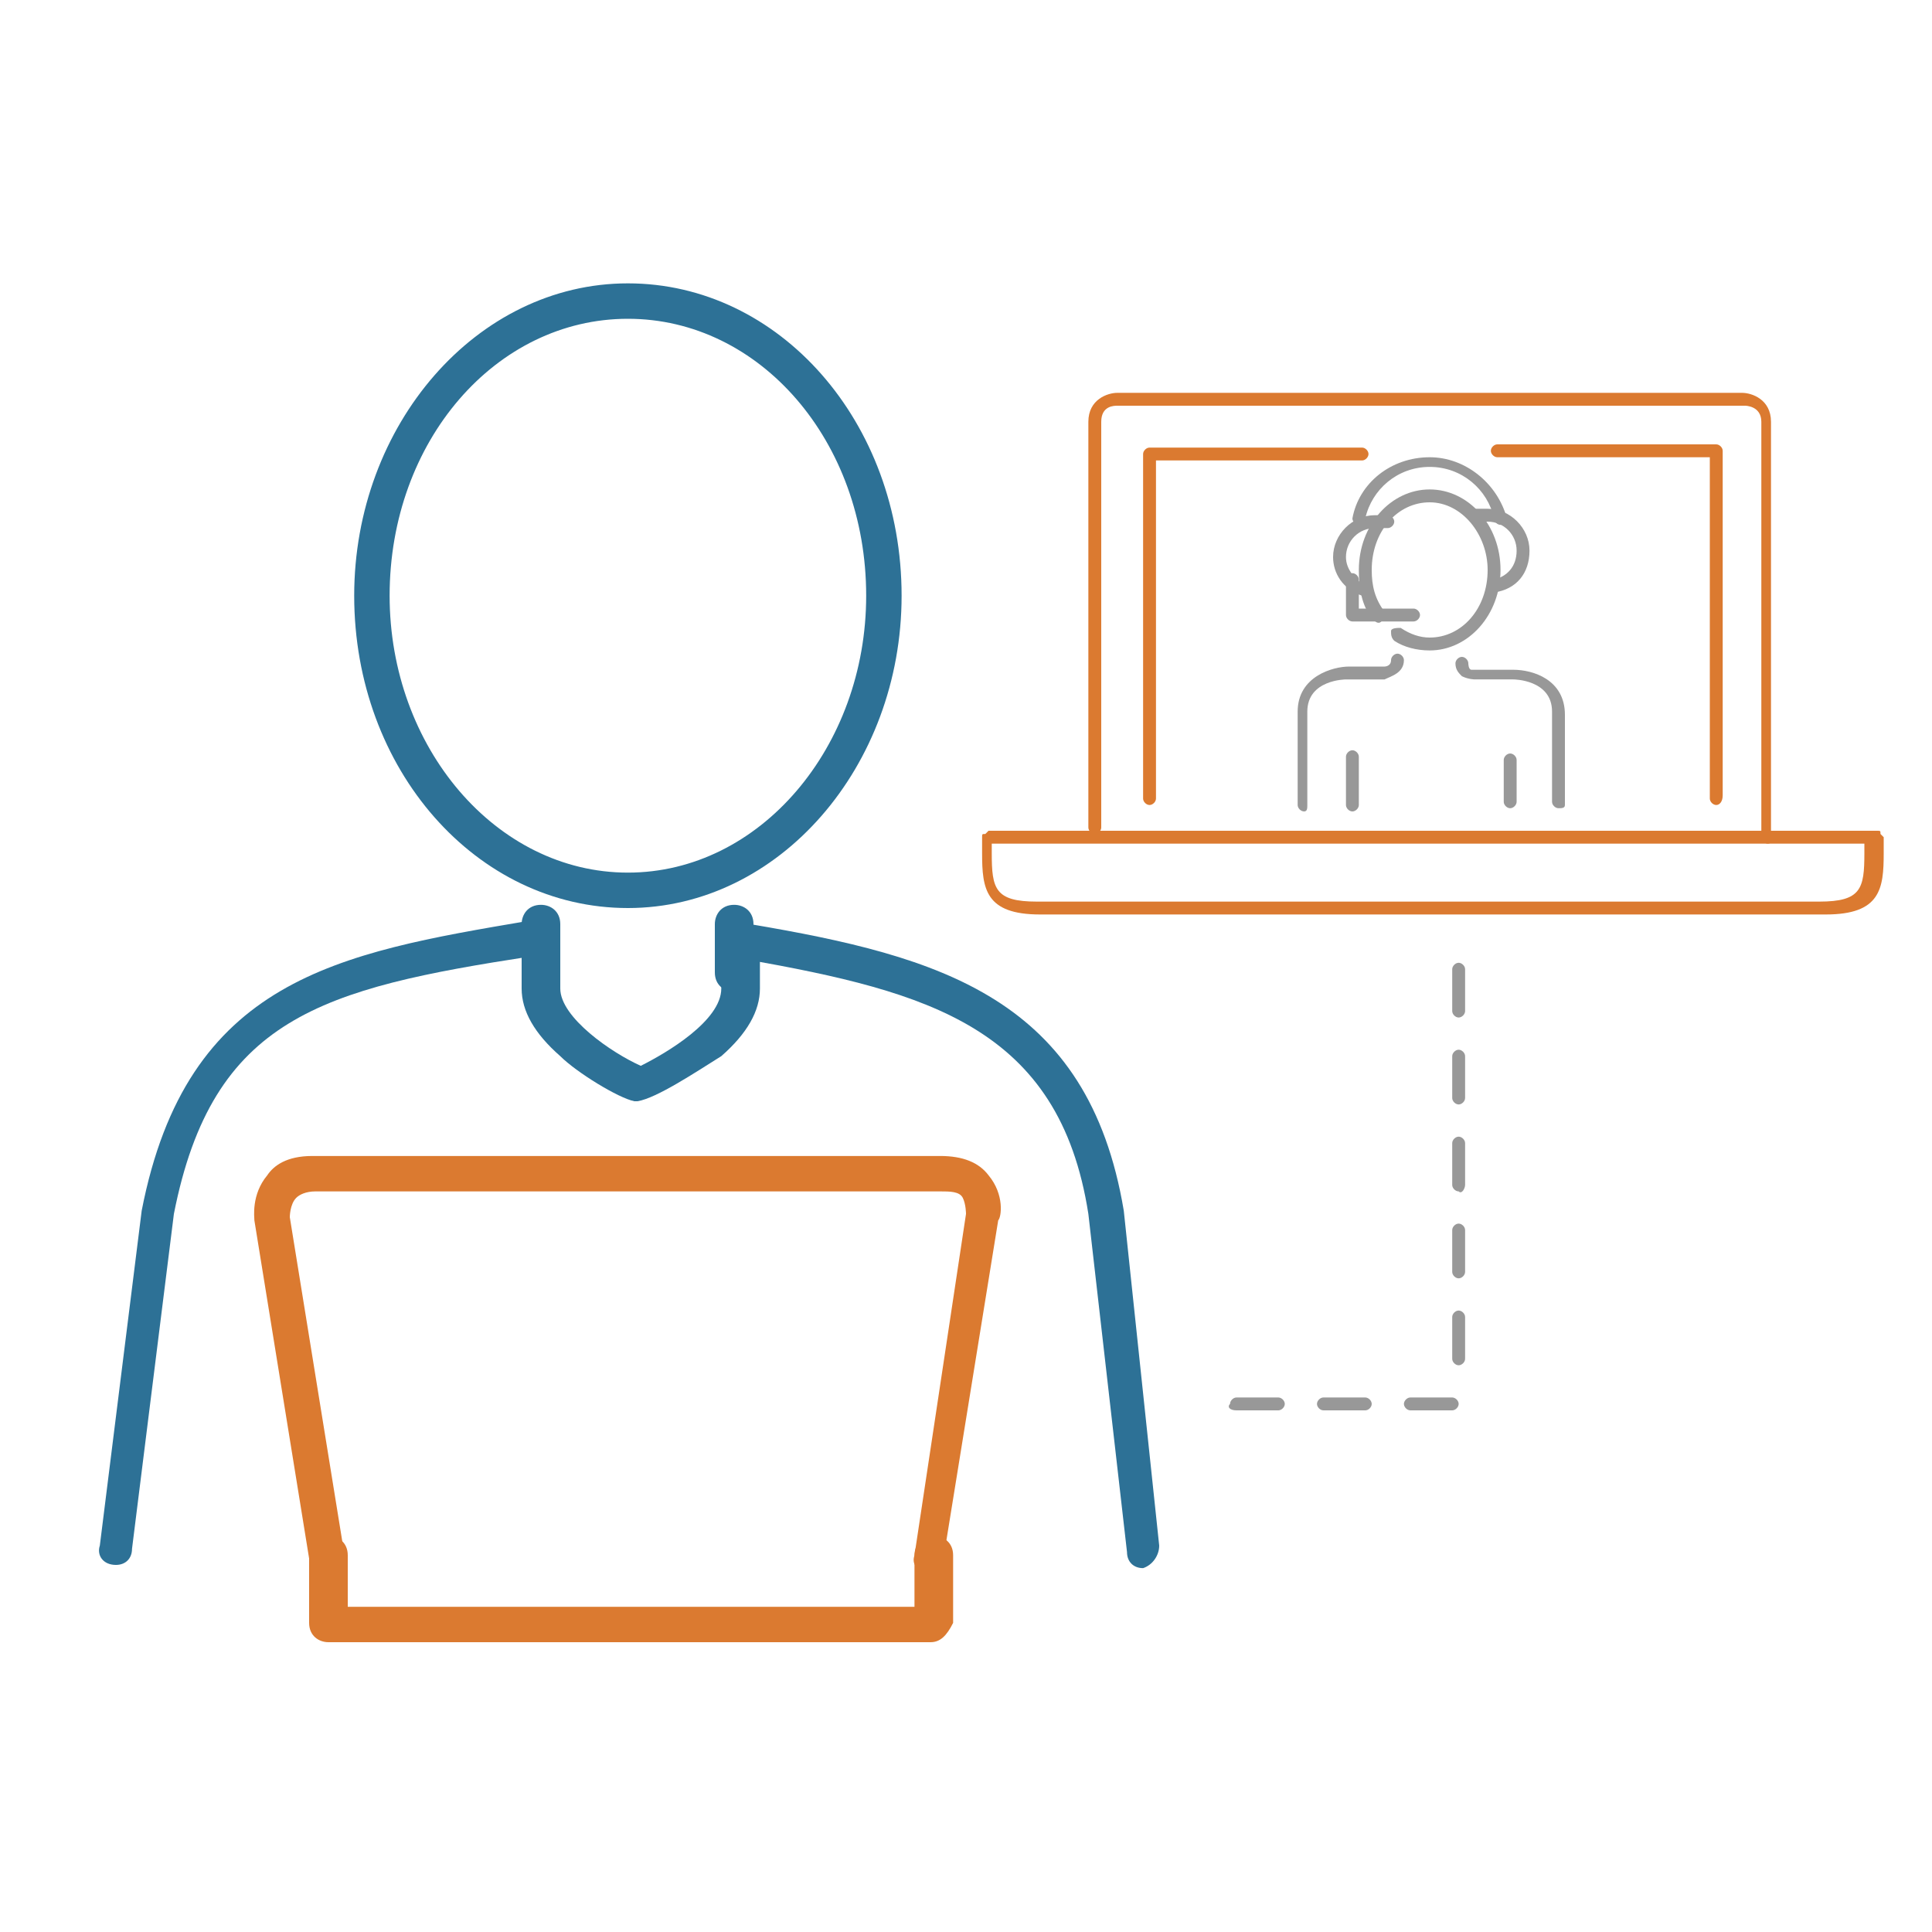 <svg width="60" height="60" xmlns="http://www.w3.org/2000/svg" viewBox="0 0 60 60">
<g>
  <g>
	<g>
	  <g>
		<path d="M56,28.4c-3.7,0-23.5,0-23.7,0c-1.7,0-1.8-0.8-1.8-1.9c0-0.1,0-0.2,0-0.5c0-0.1,0-0.1,0.1-0.1
			c0,0,0.1-0.1,0.1-0.1h0l27.6,0c0.1,0,0.1,0,0.1,0.1c0,0,0.1,0.1,0.1,0.1c0,0.2,0,0.4,0,0.5c0,1.1-0.1,1.9-1.8,1.9
			C56.5,28.4,56.3,28.4,56,28.4z M30.8,26.2c0,0.1,0,0.2,0,0.3c0,1.1,0.1,1.5,1.4,1.5c0.3,0,23.9,0,24.3,0c1.3,0,1.4-0.4,1.4-1.5
			c0-0.1,0-0.1,0-0.3L30.8,26.2z" style="fill:#DB7A30;"></path>
	  </g>
	</g>
	<path d="M54.9,26.2c-0.1,0-0.2-0.1-0.2-0.2V13.1c0-0.5-0.5-0.5-0.5-0.5H34.7c-0.1,0-0.5,0-0.5,0.5v12.6
	c0,0.1-0.1,0.2-0.2,0.2c-0.1,0-0.2-0.1-0.2-0.2V13.1c0-0.7,0.6-0.9,0.9-0.9h19.4c0.3,0,0.9,0.2,0.9,0.9V26
	C55.1,26.1,55,26.2,54.9,26.2z" style="fill:#DB7A30;"></path>
	<path d="M35.7,25c-0.1,0-0.2-0.1-0.2-0.2V14.1c0-0.1,0.1-0.2,0.2-0.2h6.6c0.1,0,0.2,0.1,0.2,0.2
	c0,0.1-0.1,0.2-0.2,0.2h-6.4v10.5C35.9,24.9,35.8,25,35.7,25z" style="fill:#DB7A30;"></path>
	<path class="st1" d="M53.3,25c-0.1,0-0.2-0.1-0.2-0.2V14.2h-6.6c-0.1,0-0.2-0.1-0.2-0.2c0-0.1,0.1-0.2,0.2-0.2h6.8
	c0.1,0,0.2,0.1,0.2,0.2v10.7C53.5,24.9,53.4,25,53.3,25z" style="fill:#DB7A30;"></path>
  </g>
  <g>
	<g>
	  <path d="M42,25.2c-0.1,0-0.2-0.1-0.2-0.2v-1.5c0-0.1,0.1-0.2,0.2-0.2c0.1,0,0.2,0.1,0.2,0.2V25
		C42.2,25.1,42.1,25.2,42,25.2z" style="fill:#989898;"></path>
	  <path d="M40.5,25.2c-0.1,0-0.2-0.1-0.2-0.2v-2.9c0-1.1,1.1-1.4,1.6-1.4H43c0,0,0.2,0,0.2-0.2c0-0.1,0.1-0.2,0.2-0.2
		c0.1,0,0.2,0.1,0.2,0.2c0,0.4-0.4,0.5-0.6,0.6l-1.2,0c0,0-1.2,0-1.2,1V25C40.6,25.1,40.6,25.2,40.5,25.2z" style="fill:#989898;"></path>
	  <path d="M46.9,25.1c-0.1,0-0.2-0.1-0.2-0.2v-1.3c0-0.1,0.1-0.2,0.2-0.2c0.1,0,0.2,0.1,0.2,0.2v1.3
		C47.1,25,47,25.1,46.9,25.1z" style="fill:#989898;"></path>
	  <path d="M48.4,25.1c-0.1,0-0.2-0.1-0.2-0.2v-2.8c0-1-1.2-1-1.2-1h-1.2c0,0-0.2,0-0.4-0.1c-0.1-0.1-0.2-0.2-0.2-0.4
		c0-0.1,0.1-0.2,0.2-0.2c0,0,0,0,0,0c0.1,0,0.2,0.1,0.2,0.2c0,0,0,0.2,0.1,0.2H47c0.6,0,1.6,0.3,1.6,1.4v2.8
		C48.6,25.1,48.5,25.1,48.4,25.1z" style="fill:#989898;"></path>
	</g>
	<path d="M44.4,20.2c-0.4,0-0.8-0.1-1.1-0.3c-0.1-0.1-0.1-0.2-0.1-0.3s0.2-0.1,0.3-0.1c0.3,0.2,0.6,0.3,0.9,0.3
	c1,0,1.8-0.9,1.8-2.1c0-1.1-0.8-2.1-1.8-2.1c-1,0-1.8,0.9-1.8,2.1c0,0.5,0.1,0.9,0.4,1.3c0.1,0.1,0,0.2-0.1,0.3
	c-0.1,0.1-0.2,0-0.3-0.1c-0.3-0.4-0.4-0.9-0.4-1.5c0-1.4,1-2.5,2.2-2.5c1.2,0,2.2,1.1,2.2,2.5C46.6,19.1,45.6,20.2,44.4,20.2z" style="fill:#989898;"></path>
	<g>
	  <path d="M42.4,18.5C42.4,18.5,42.4,18.4,42.4,18.5c-0.1,0-0.1,0-0.1,0c-0.6-0.2-0.9-0.7-0.9-1.2
		c0-0.7,0.6-1.3,1.3-1.3h0.4c0.1,0,0.2,0.1,0.2,0.2c0,0.1-0.1,0.2-0.2,0.2h-0.4c-0.5,0-0.9,0.4-0.9,0.9c0,0.4,0.3,0.7,0.6,0.9
		c0,0,0.1,0,0.1,0l0,0c0.1,0,0.2,0.1,0.1,0.2C42.6,18.4,42.5,18.5,42.4,18.5z" style="fill:#989898;"></path>
	  <path d="M46.4,18.4c-0.1,0-0.2-0.1-0.2-0.2c0-0.1,0-0.2,0.2-0.2c0.4-0.1,0.7-0.4,0.7-0.9c0-0.5-0.4-0.9-0.9-0.9h-0.4
		c-0.1,0-0.2-0.1-0.2-0.2c0-0.1,0.1-0.2,0.2-0.2h0.4c0.7,0,1.3,0.6,1.3,1.3C47.5,17.8,47.1,18.3,46.4,18.4
		C46.5,18.4,46.4,18.4,46.4,18.4z" style="fill:#989898;"></path>
	  <path d="M43.9,19.3H42c-0.1,0-0.2-0.1-0.2-0.2v-1.1c0-0.1,0.1-0.2,0.2-0.2c0.1,0,0.2,0.1,0.2,0.2v0.9h1.7
		c0.1,0,0.2,0.1,0.2,0.2S44,19.3,43.9,19.3z" style="fill:#989898;"></path>
	</g>
	<path d="M46.6,16.3c-0.1,0-0.2-0.1-0.2-0.2c-0.2-0.9-1-1.6-2-1.6c-1,0-1.8,0.7-2,1.6c0,0.1-0.1,0.2-0.2,0.2
	c-0.1,0-0.2-0.1-0.2-0.2c0.2-1.1,1.2-1.9,2.4-1.9c1.1,0,2.1,0.8,2.4,1.9C46.8,16.2,46.7,16.3,46.6,16.3
	C46.6,16.3,46.6,16.3,46.6,16.3z" style="fill:#989898;"></path>
  </g>
  <g>
	<path d="M28.9,51H10.2c-0.3,0-0.6-0.2-0.6-0.6v-2.1c0-0.3,0.2-0.6,0.6-0.6c0.3,0,0.6,0.2,0.6,0.6v1.6h17.6v-1.6
	c0-0.3,0.2-0.6,0.6-0.6c0.3,0,0.6,0.2,0.6,0.6v2.1C29.4,50.8,29.2,51,28.9,51z" style="fill:#DB7A30;"></path>
	<path d="M28.9,48.9C28.8,48.9,28.8,48.9,28.9,48.9c-0.4-0.1-0.6-0.3-0.5-0.6L30,37.7c0,0,0-0.3-0.1-0.5
	c-0.1-0.2-0.4-0.2-0.7-0.2c-1.3,0-18.6,0-19.4,0c-0.3,0-0.5,0.1-0.6,0.2C9,37.4,9,37.8,9,37.8l1.7,10.5c0,0.3-0.2,0.6-0.5,0.6
	c-0.3,0-0.6-0.2-0.6-0.5L7.9,37.9c0-0.1-0.1-0.8,0.4-1.4c0.2-0.3,0.6-0.6,1.4-0.6c0.8,0,18.2,0,19.5,0c0.7,0,1.2,0.2,1.5,0.6
	c0.5,0.6,0.4,1.3,0.3,1.4l-1.7,10.5C29.4,48.7,29.1,48.9,28.9,48.9z" style="fill:#DB7A30;"></path>
  </g>
  <path d="M19.5,28.2c-4.7,0-8.5-4.3-8.5-9.7c0-5.3,3.8-9.7,8.5-9.7c4.7,0,8.5,4.3,8.5,9.7C28,23.8,24.2,28.2,19.5,28.2z
 M19.5,9.9c-4.1,0-7.4,3.8-7.4,8.6c0,4.7,3.3,8.6,7.4,8.6c4.1,0,7.4-3.9,7.4-8.6C26.9,13.7,23.6,9.9,19.5,9.9z" style="fill:#2D7196;"></path>
  <g>
	<g>
	  <path d="M19.8,34.2C19.8,34.2,19.8,34.2,19.8,34.2c-0.1,0-0.1,0-0.1,0l0,0c-0.5-0.1-1.8-0.9-2.3-1.4
		c-0.8-0.7-1.2-1.4-1.2-2.1v-1.5c0-0.3,0.2-0.6,0.6-0.6c0.3,0,0.6,0.2,0.6,0.6v1.5c0,0.9,1.6,2,2.5,2.4c0.8-0.4,2.5-1.4,2.5-2.4
		v-1.5c0-0.3,0.2-0.6,0.6-0.6c0.3,0,0.6,0.2,0.6,0.6v1.5c0,0.7-0.4,1.4-1.2,2.1C21.6,33.3,20.4,34.1,19.8,34.2L19.8,34.2
		C19.9,34.2,19.8,34.2,19.8,34.2z" style="fill:#2D7196;"></path>
	  <path d="M35.5,48.7c-0.3,0-0.5-0.2-0.5-0.5l-1.2-10.5c-0.9-5.8-5-6.9-10.6-7.9c-0.3-0.1-0.5-0.3-0.5-0.6
		c0.1-0.3,0.3-0.5,0.6-0.5c5.9,1,10.5,2.3,11.6,8.9L36,48C36,48.3,35.8,48.6,35.5,48.7C35.5,48.7,35.5,48.7,35.5,48.7z" style="fill:#2D7196;"></path>
	  <path d="M3.6,48.6C3.6,48.6,3.5,48.6,3.6,48.6c-0.4,0-0.6-0.3-0.5-0.6l1.3-10.4c1.4-7.2,6.1-8,12-9
		c0.3,0,0.6,0.2,0.6,0.5c0,0.3-0.2,0.6-0.5,0.6c-6.5,1-9.9,1.9-11.1,8L4.1,48.1C4.1,48.4,3.9,48.6,3.6,48.6z" style="fill:#2D7196;"></path>
	</g>
	<path d="M16.8,30.8c-0.3,0-0.6-0.2-0.6-0.6v-1.5c0-0.3,0.2-0.6,0.6-0.6c0.3,0,0.6,0.2,0.6,0.6v1.5
	C17.3,30.6,17.1,30.8,16.8,30.8z" style="fill:#2D7196;"></path>
	<path d="M22.8,30.8c-0.3,0-0.6-0.2-0.6-0.6v-1.5c0-0.3,0.2-0.6,0.6-0.6c0.3,0,0.6,0.2,0.6,0.6v1.5
	C23.4,30.6,23.1,30.8,22.8,30.8z" style="fill:#2D7196;"></path>
  </g>
  <g>
	<path d="M38.4,43.8l1.3,0l0,0c0.1,0,0.2-0.1,0.2-0.2c0-0.1-0.1-0.2-0.2-0.2l0,0l-1.3,0l0,0c-0.1,0-0.2,0.1-0.2,0.2
	C38.1,43.7,38.2,43.8,38.4,43.8L38.4,43.8z" style="fill:#989898;"></path>
  </g>
  <g>
	<path d="M43.8,43.8l1.3,0l0,0c0.1,0,0.2-0.1,0.2-0.2c0-0.1-0.1-0.2-0.2-0.2l0,0l-1.3,0l0,0c-0.1,0-0.2,0.1-0.2,0.2
	C43.6,43.7,43.7,43.8,43.8,43.8L43.8,43.8z" style="fill:#989898;"></path>
	<path d="M41.1,43.8l1.3,0l0,0c0.1,0,0.2-0.1,0.2-0.2c0-0.1-0.1-0.2-0.2-0.2l0,0l-1.3,0l0,0c-0.1,0-0.2,0.1-0.2,0.2
	C40.9,43.7,41,43.8,41.1,43.8L41.1,43.8z" style="fill:#989898;"></path>
  </g>
  <g>
	<g>
	  <path d="M45.5,36.8l0-1.3l0,0c0-0.1-0.1-0.2-0.2-0.2c-0.1,0-0.2,0.1-0.2,0.2l0,0l0,1.3l0,0c0,0.1,0.1,0.2,0.2,0.2
		C45.4,37.1,45.5,36.9,45.5,36.8L45.5,36.8z" style="fill:#989898;"></path>
	  <path d="M45.5,39.5l0-1.3l0,0c0-0.1-0.1-0.2-0.2-0.2c-0.1,0-0.2,0.1-0.2,0.2l0,0l0,1.3l0,0c0,0.1,0.1,0.2,0.2,0.2
		C45.4,39.7,45.5,39.6,45.5,39.5L45.5,39.5z" style="fill:#989898;"></path>
	  <path d="M45.5,42.2l0-1.3l0,0c0-0.1-0.1-0.2-0.2-0.2c-0.1,0-0.2,0.1-0.2,0.2l0,0l0,1.3l0,0c0,0.1,0.1,0.2,0.2,0.2
		C45.4,42.4,45.5,42.3,45.5,42.2L45.5,42.2z" style="fill:#989898;"></path>
	</g>
	<g>
	  <path d="M45.5,31.4l0-1.3l0,0c0-0.1-0.1-0.2-0.2-0.2c-0.1,0-0.2,0.1-0.2,0.2l0,0l0,1.3l0,0c0,0.1,0.1,0.2,0.2,0.2
		C45.4,31.6,45.5,31.5,45.5,31.4L45.5,31.4z" style="fill:#989898;"></path>
	  <path d="M45.5,34.1l0-1.3l0,0c0-0.1-0.1-0.2-0.2-0.2c-0.1,0-0.2,0.1-0.2,0.2l0,0l0,1.3l0,0c0,0.1,0.1,0.2,0.2,0.2
		C45.4,34.3,45.5,34.2,45.5,34.1L45.5,34.1z" style="fill:#989898;"></path>
	</g>
  </g>
</g>
</svg>